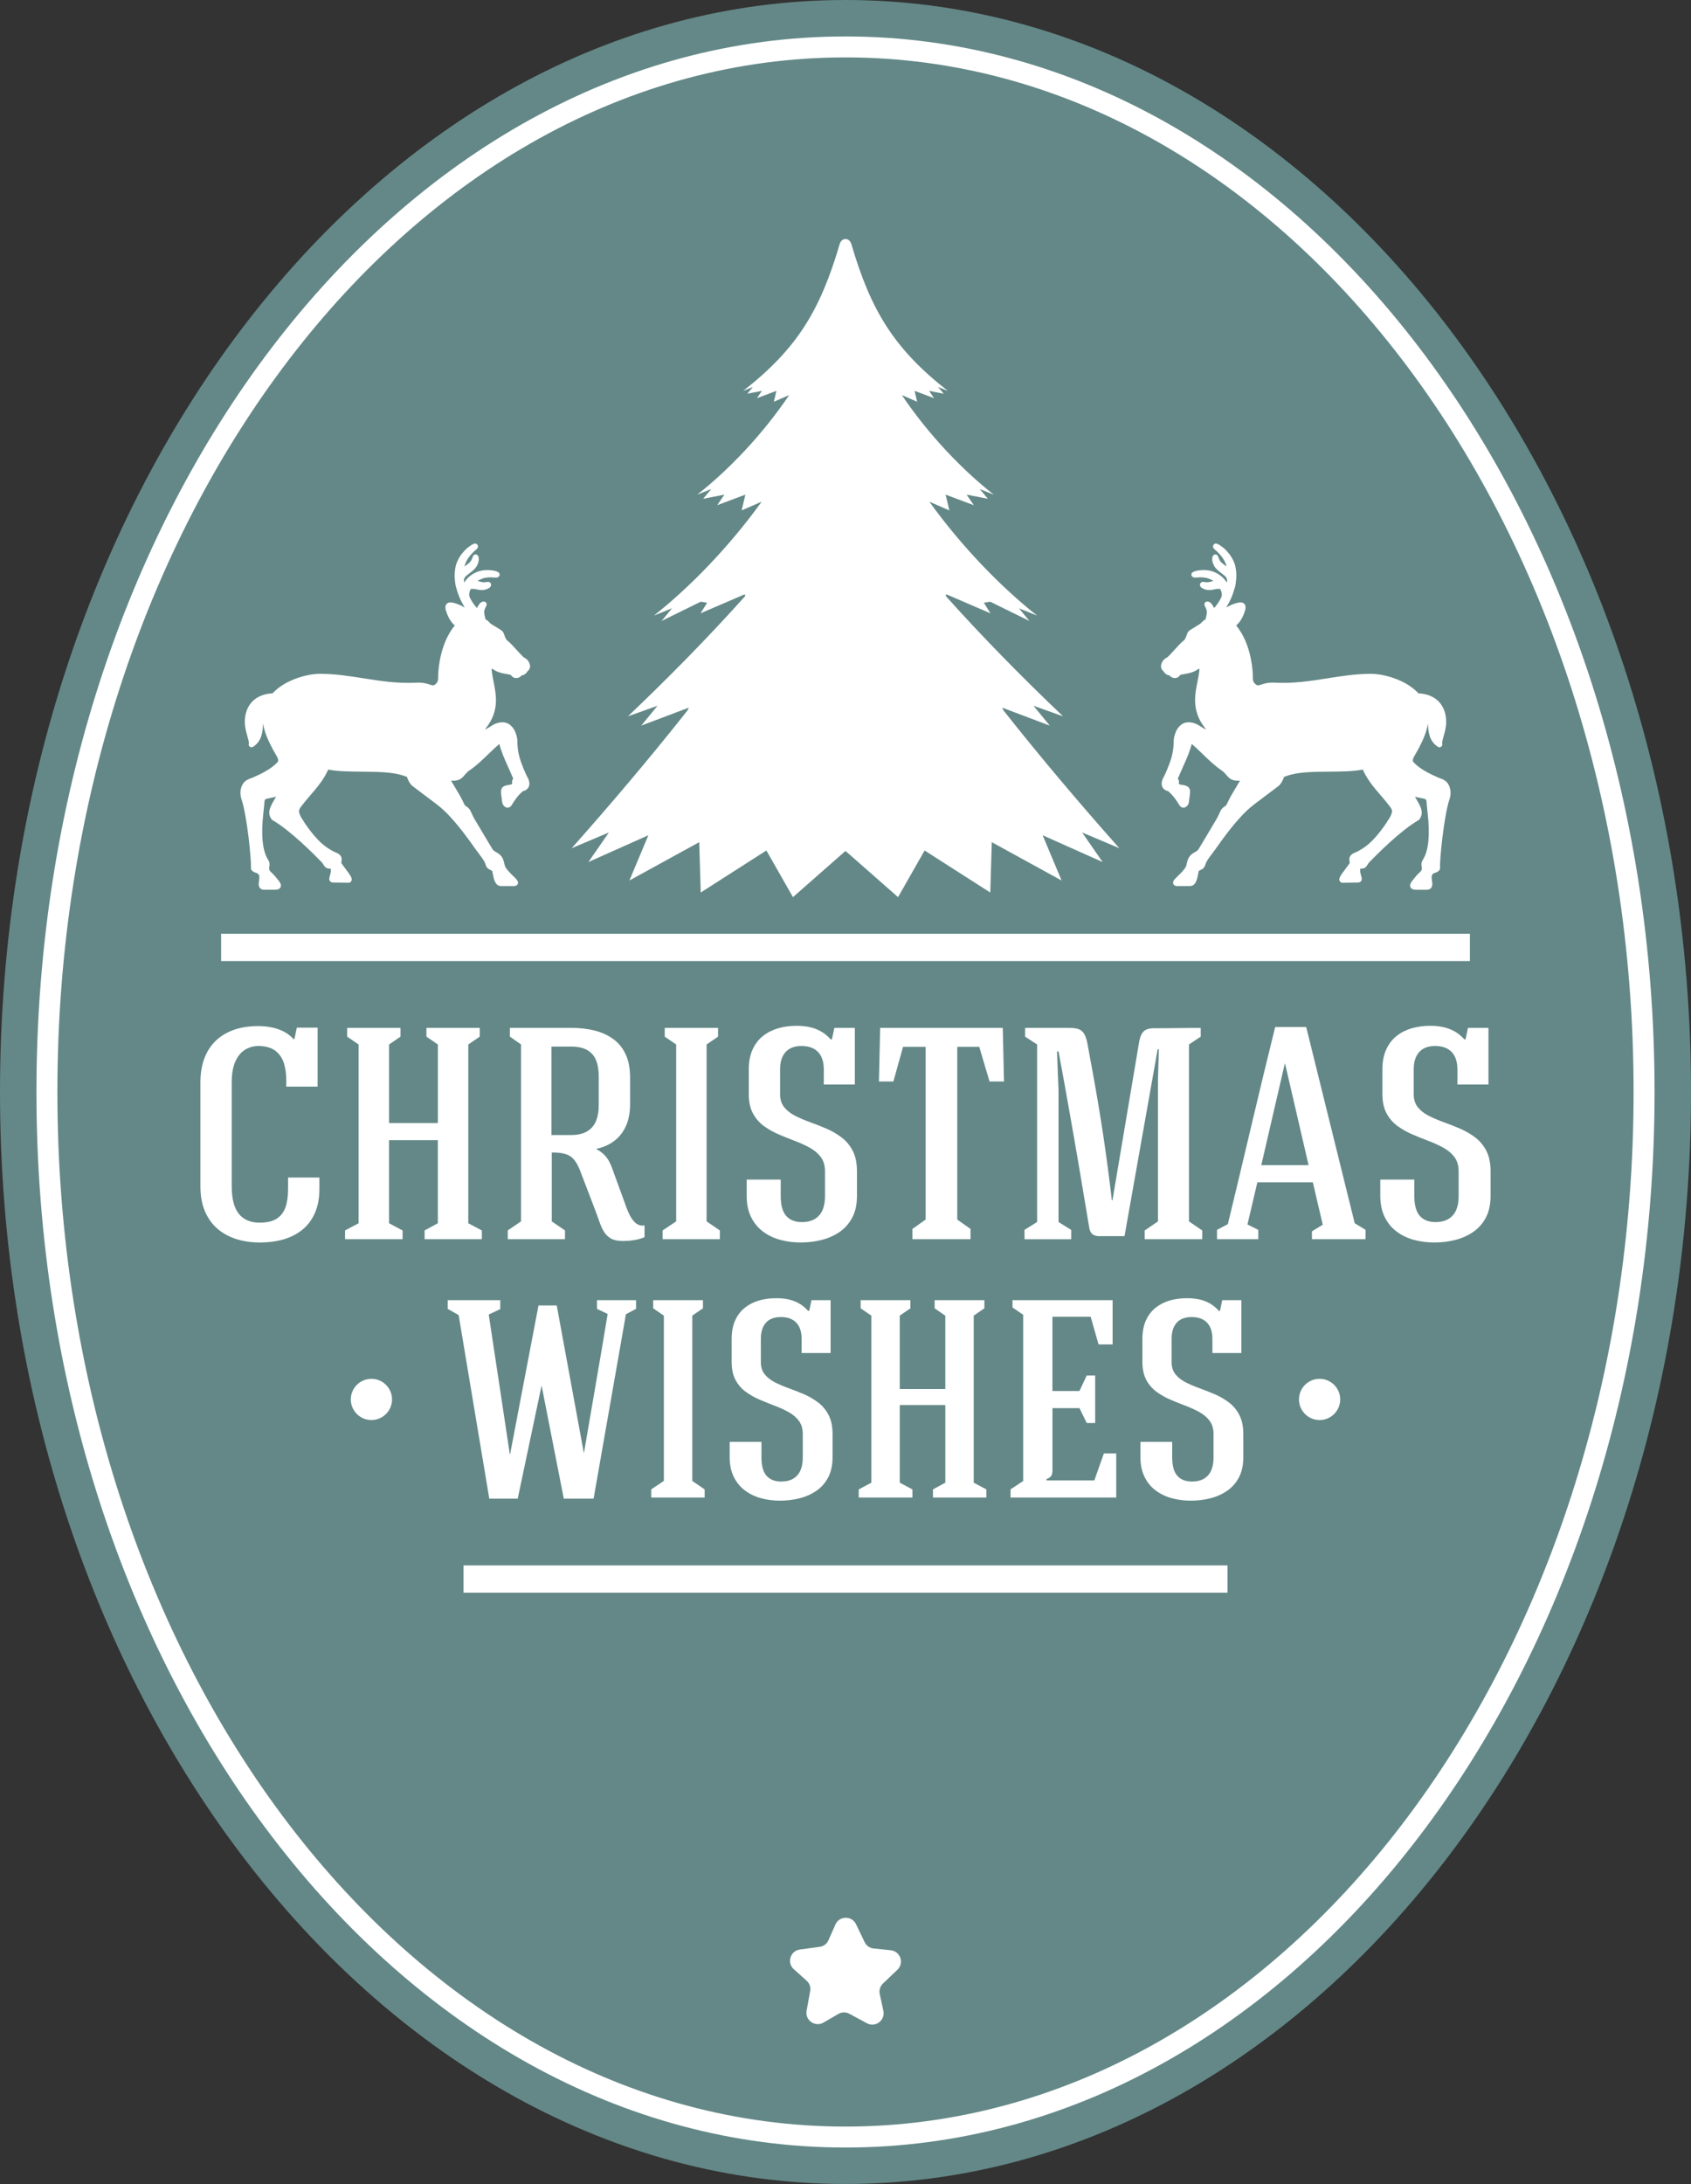 <?xml version="1.0" encoding="utf-8"?>
<!-- Generator: Adobe Illustrator 17.0.0, SVG Export Plug-In . SVG Version: 6.00 Build 0)  -->
<!DOCTYPE svg PUBLIC "-//W3C//DTD SVG 1.1//EN" "http://www.w3.org/Graphics/SVG/1.1/DTD/svg11.dtd">
<svg version="1.1" id="Layer_1" xmlns="http://www.w3.org/2000/svg" xmlns:xlink="http://www.w3.org/1999/xlink" x="0px" y="0px"
	 width="122.435px" height="158.087px" viewBox="0 0 122.435 158.087" enable-background="new 0 0 122.435 158.087"
	 xml:space="preserve">
<rect x="0" y="0" width="122.435" height="158.087" fill="#333333" stroke="none"/>
<g>
	<path fill="#638887" d="M61.218,158.087c33.717,0,61.217-35.508,61.217-79.043S94.935,0,61.218,0S0,35.509,0,79.044
		S27.501,158.087,61.218,158.087z"/>
	<path fill="#FFFFFF" d="M22.998,74.384h-1.505l-0.176,0.827h-0.064c-0.222-0.239-0.469-0.425-0.749-0.563s-0.575-0.232-0.888-0.29
		c-0.309-0.059-0.621-0.088-0.938-0.084c-0.861,0-1.604,0.159-2.225,0.476c-0.622,0.312-1.098,0.77-1.434,1.373
		c-0.334,0.603-0.505,1.336-0.509,2.204c0,0.134,0,0.355,0,0.657c0,0.304,0,0.664,0,1.081c0,0.414,0,0.861,0,1.333
		c0,0.473,0,0.944,0,1.416c0,0.473,0,0.914,0,1.333c0,0.417,0,0.776,0,1.082c0,0.301,0,0.522,0,0.656
		c0.004,0.69,0.113,1.293,0.331,1.801c0.219,0.509,0.523,0.93,0.912,1.265c0.39,0.33,0.848,0.58,1.371,0.744
		c0.523,0.163,1.092,0.243,1.705,0.243c0.615,0,1.182-0.076,1.702-0.225c0.521-0.152,0.974-0.386,1.363-0.701
		c0.39-0.316,0.69-0.719,0.905-1.205c0.215-0.491,0.324-1.072,0.328-1.747v-0.827h-2.27v0.805c0.004,0.517-0.055,0.959-0.178,1.325
		c-0.125,0.367-0.334,0.647-0.633,0.843s-0.713,0.294-1.24,0.294c-0.658,0.004-1.16-0.206-1.506-0.628
		c-0.345-0.425-0.52-1.085-0.523-1.986c0-0.134,0-0.355,0-0.656c0-0.306,0-0.665,0-1.082c0-0.419,0-0.86,0-1.333
		c0-0.472,0-0.943,0-1.416c0-0.472,0-0.919,0-1.333c0-0.417,0-0.777,0-1.081c0-0.302,0-0.523,0-0.657
		c0.004-0.636,0.099-1.148,0.28-1.529c0.183-0.385,0.422-0.664,0.72-0.835c0.295-0.17,0.619-0.254,0.965-0.25
		c0.52,0.01,0.922,0.131,1.213,0.359c0.287,0.229,0.491,0.529,0.608,0.907c0.113,0.379,0.168,0.795,0.164,1.26v0.414h2.269v-4.27
		C22.996,74.384,22.998,74.384,22.998,74.384z M25.965,75.606v12.938l-0.982,0.522v0.633h4.166v-0.633l-0.98-0.522v-6.013h3.533
		v6.013l-0.96,0.522v0.633h4.146v-0.633l-0.982-0.522V75.606l0.83-0.569v-0.632h-3.861v0.632l0.828,0.569v5.683H28.17v-5.683
		l0.828-0.569v-0.632h-3.861v0.632L25.965,75.606L25.965,75.606z M41.345,75.756c0.498,0,0.894,0.088,1.188,0.262
		c0.295,0.174,0.505,0.425,0.633,0.751c0.127,0.327,0.188,0.727,0.185,1.194v1.99c0.004,0.468-0.064,0.864-0.199,1.195
		c-0.139,0.326-0.352,0.577-0.654,0.751c-0.299,0.174-0.688,0.261-1.175,0.261h-1.395c0-0.591,0-1.146,0-1.669
		c0-0.523,0-1.035,0-1.532c0-0.502,0-1.01,0-1.533c0-0.522,0-1.078,0-1.67L41.345,75.756L41.345,75.756z M43.133,87.694
		c0.106,0.29,0.204,0.563,0.295,0.82c0.091,0.258,0.2,0.483,0.323,0.68c0.127,0.195,0.295,0.352,0.502,0.465
		c0.207,0.112,0.483,0.167,0.822,0.17c0.164,0,0.338-0.007,0.53-0.024c0.188-0.02,0.378-0.048,0.56-0.088
		c0.185-0.044,0.354-0.098,0.502-0.171v-0.85c-0.174,0.036-0.33,0.019-0.469-0.055c-0.139-0.068-0.258-0.174-0.363-0.312
		c-0.109-0.135-0.201-0.287-0.276-0.451c-0.081-0.159-0.146-0.318-0.2-0.468l-1.025-2.81c-0.076-0.225-0.167-0.421-0.266-0.595
		c-0.102-0.175-0.221-0.327-0.371-0.466c-0.144-0.137-0.323-0.261-0.541-0.377c0.477-0.094,0.901-0.276,1.269-0.541
		c0.371-0.265,0.661-0.621,0.872-1.063c0.211-0.443,0.32-0.982,0.324-1.606v-1.99c-0.004-0.664-0.116-1.223-0.338-1.681
		c-0.219-0.457-0.523-0.82-0.916-1.096c-0.39-0.276-0.844-0.477-1.36-0.601c-0.513-0.123-1.069-0.185-1.661-0.181h-4.429v0.632
		l0.808,0.566c0,2.124,0,4.263,0,6.408c0,2.15,0,4.284,0,6.401l-0.961,0.653v0.633c0.426,0,0.881,0,1.357,0c0.476,0,0.955,0,1.432,0
		c0.48,0,0.931,0,1.355,0v-0.633l-0.959-0.653c0-0.353,0-0.744,0-1.177c0-0.429,0-0.871,0-1.325c0-0.457,0-0.896,0-1.325
		c0-0.429,0-0.813,0-1.161c0.422-0.004,0.764,0.036,1.025,0.123c0.258,0.083,0.469,0.235,0.633,0.45
		c0.167,0.218,0.319,0.519,0.458,0.907L43.133,87.694L43.133,87.694z M51.161,75.604l0.828-0.566v-0.632h-3.86v0.632l0.829,0.566
		c0,2.139,0,4.273,0,6.405c0,2.131,0,4.266,0,6.4l-0.982,0.657v0.633c0.426,0,0.88,0,1.36,0c0.479,0,0.96,0,1.44,0
		c0.476,0,0.926,0,1.345,0v-0.633l-0.96-0.657c0-2.135,0-4.27,0-6.4C51.161,79.877,51.161,77.742,51.161,75.604L51.161,75.604z
		 M56.528,86.604v-1.22h-2.466v1.199c0.003,0.58,0.108,1.085,0.315,1.507c0.208,0.424,0.492,0.771,0.852,1.045
		c0.359,0.272,0.774,0.476,1.244,0.606c0.469,0.131,0.967,0.196,1.494,0.196c0.523,0,1.028-0.058,1.512-0.182
		c0.484-0.12,0.92-0.316,1.306-0.577c0.386-0.266,0.69-0.61,0.916-1.034c0.226-0.422,0.342-0.938,0.346-1.541V84.73
		c-0.004-0.569-0.109-1.049-0.309-1.435c-0.2-0.384-0.466-0.704-0.794-0.954c-0.33-0.251-0.693-0.465-1.086-0.636
		c-0.396-0.171-0.789-0.327-1.186-0.469c-0.393-0.142-0.756-0.294-1.087-0.461c-0.327-0.167-0.593-0.37-0.793-0.613
		c-0.2-0.244-0.306-0.552-0.31-0.922v-1.85c0-0.526,0.131-0.937,0.39-1.23c0.262-0.295,0.646-0.443,1.159-0.446
		c0.517,0,0.913,0.144,1.193,0.428c0.275,0.287,0.418,0.7,0.422,1.249v1.111h2.247c0-0.687,0-1.372,0-2.055c0-0.687,0-1.365,0-2.041
		H60.41l-0.176,0.827h-0.086c-0.24-0.265-0.498-0.471-0.771-0.613c-0.272-0.141-0.553-0.239-0.844-0.29
		c-0.291-0.055-0.582-0.08-0.872-0.076c-0.447,0-0.873,0.054-1.284,0.167c-0.41,0.116-0.777,0.293-1.102,0.544
		c-0.324,0.247-0.581,0.57-0.77,0.971c-0.189,0.398-0.288,0.886-0.291,1.455v1.853c0.007,0.54,0.107,0.991,0.305,1.354
		c0.2,0.366,0.462,0.668,0.789,0.909c0.327,0.235,0.688,0.441,1.08,0.609c0.389,0.167,0.781,0.323,1.174,0.472
		c0.389,0.149,0.749,0.311,1.076,0.493c0.328,0.182,0.59,0.403,0.789,0.668c0.2,0.27,0.302,0.603,0.306,1.006v1.852
		c0,0.367-0.054,0.687-0.171,0.967c-0.117,0.275-0.299,0.493-0.541,0.646c-0.248,0.157-0.561,0.236-0.945,0.24
		c-0.495,0.003-0.877-0.142-1.143-0.437C56.665,87.727,56.531,87.255,56.528,86.604L56.528,86.604L56.528,86.604z M70.903,75.777
		l0.742,2.506h1.047l-0.087-3.878h-8.879l-0.088,3.878h1.047l0.698-2.506h1.637c0,4.169,0,8.333,0,12.501l-0.96,0.68v0.741
		c0.422,0,0.876,0,1.363,0s0.978,0,1.469,0s0.95,0,1.379,0v-0.741l-0.961-0.68c0-4.168,0-8.332,0-12.501H70.903L70.903,75.777z
		 M76.641,88.453c0-1.591,0-3.181,0-4.764c0-1.587,0-3.177,0-4.768l-0.109-2.813h0.109c0.269,1.435,0.528,2.857,0.774,4.262
		c0.251,1.406,0.495,2.811,0.734,4.22c0.236,1.409,0.477,2.836,0.717,4.281c0.032,0.207,0.104,0.359,0.225,0.461
		c0.116,0.098,0.292,0.148,0.516,0.148h1.812l2.399-13.525h0.088l-0.066,2.197c0,3.42,0,6.842,0,10.261l-0.959,0.653v0.633
		c0.422,0,0.873,0,1.356,0c0.482,0,0.97,0,1.454,0c0.483,0,0.938,0,1.355,0v-0.633l-0.96-0.657c0-2.135,0-4.27,0-6.4
		c0-2.132,0-4.267,0-6.405l0.851-0.566v-0.632c-0.309,0-0.588,0-0.843,0.004c-0.254,0-0.501,0.004-0.738,0.007
		c-0.236,0.004-0.482,0.004-0.737,0.008c-0.255,0.004-0.535,0.004-0.844,0.004c-0.272-0.012-0.495,0.006-0.662,0.055
		c-0.171,0.046-0.302,0.137-0.396,0.275c-0.098,0.138-0.174,0.341-0.229,0.606l-1.942,11.521h-0.043
		c-0.098-0.854-0.2-1.66-0.302-2.422c-0.103-0.763-0.203-1.503-0.312-2.218c-0.105-0.72-0.223-1.438-0.342-2.158
		c-0.12-0.718-0.247-1.458-0.386-2.225s-0.287-1.576-0.447-2.434c-0.062-0.272-0.142-0.482-0.24-0.631
		c-0.098-0.149-0.231-0.255-0.399-0.313c-0.163-0.055-0.382-0.083-0.647-0.079c-0.382,0-0.745,0-1.086,0c-0.346,0-0.688,0-1.034,0
		c-0.341,0-0.704,0-1.086,0v0.632l0.872,0.566c0,2.139,0,4.28,0,6.426c0,2.146,0,4.286,0,6.424l-0.916,0.57V89.7
		c0.359,0,0.73,0,1.112,0c0.386,0,0.771,0,1.156,0c0.381,0,0.753,0,1.112,0v-0.676L76.641,88.453L76.641,88.453z M93.023,76.997
		h0.022l1.701,7.343h-3.424L93.023,76.997L93.023,76.997z M91.038,85.581h4.015l0.72,3.071l-0.785,0.48v0.566h3.883v-0.676
		l-0.785-0.479l-3.513-14.205h-2.246c-0.28,1.127-0.563,2.289-0.852,3.489c-0.286,1.199-0.578,2.411-0.869,3.64
		c-0.29,1.224-0.581,2.44-0.864,3.641c-0.288,1.203-0.567,2.368-0.841,3.501l-0.785,0.414v0.676h2.989v-0.676l-0.785-0.392
		L91.038,85.581L91.038,85.581z M102.404,86.604v-1.22h-2.466v1.199c0.004,0.58,0.109,1.085,0.317,1.507
		c0.207,0.424,0.49,0.771,0.85,1.045c0.36,0.272,0.775,0.476,1.244,0.606c0.469,0.131,0.967,0.196,1.494,0.196
		c0.523,0,1.029-0.058,1.513-0.182c0.483-0.12,0.92-0.316,1.305-0.577c0.386-0.266,0.69-0.61,0.917-1.034
		c0.225-0.422,0.341-0.938,0.345-1.541V84.73c-0.004-0.569-0.109-1.049-0.309-1.435c-0.2-0.384-0.465-0.704-0.793-0.954
		c-0.33-0.251-0.694-0.465-1.086-0.636c-0.397-0.171-0.79-0.327-1.187-0.469c-0.392-0.142-0.756-0.294-1.086-0.461
		c-0.328-0.167-0.594-0.37-0.794-0.613c-0.199-0.244-0.305-0.552-0.309-0.922v-1.85c0-0.526,0.131-0.937,0.389-1.23
		c0.263-0.295,0.647-0.443,1.16-0.446c0.517,0,0.913,0.144,1.192,0.428c0.276,0.287,0.418,0.7,0.422,1.249v1.111h2.248
		c0-0.687,0-1.372,0-2.055c0-0.687,0-1.365,0-2.041h-1.484l-0.174,0.827h-0.088c-0.24-0.265-0.498-0.471-0.771-0.613
		c-0.272-0.141-0.554-0.239-0.844-0.29c-0.291-0.055-0.582-0.08-0.872-0.076c-0.447,0-0.874,0.054-1.284,0.167
		c-0.411,0.116-0.778,0.293-1.102,0.544c-0.324,0.247-0.581,0.57-0.77,0.971c-0.189,0.398-0.287,0.886-0.291,1.455v1.853
		c0.007,0.54,0.109,0.991,0.305,1.354c0.2,0.366,0.462,0.668,0.79,0.909c0.328,0.235,0.687,0.441,1.079,0.609
		c0.39,0.167,0.782,0.323,1.175,0.472c0.389,0.149,0.749,0.311,1.075,0.493c0.328,0.182,0.59,0.403,0.79,0.668
		c0.199,0.27,0.302,0.603,0.305,1.006v1.852c0,0.367-0.054,0.687-0.17,0.967c-0.117,0.275-0.299,0.493-0.542,0.646
		c-0.248,0.157-0.561,0.236-0.946,0.24c-0.493,0.003-0.876-0.142-1.142-0.437C102.542,87.727,102.408,87.255,102.404,86.604
		L102.404,86.604z M36.913,105.264L35.386,95.15l0.834-0.387v-0.652h-3.806v0.631l0.794,0.448l2.219,13.292h2.057l1.729-8.192
		l1.608,8.192h2.157l2.342-13.353l0.733-0.387v-0.631h-2.829v0.631l0.773,0.366c-0.275,1.674-0.56,3.346-0.85,5.015
		c-0.287,1.673-0.576,3.346-0.861,5.018h-0.02l-1.955-10.643h-1.322l-2.056,10.766L36.913,105.264L36.913,105.264z M50.124,95.231
		l0.773-0.53v-0.59h-3.604v0.59l0.773,0.53c0,1.998,0,3.992,0,5.984c0,1.991,0,3.986,0,5.981l-0.916,0.613v0.59
		c0.398,0,0.821,0,1.27,0c0.447,0,0.896,0,1.344,0c0.443,0,0.865,0,1.255,0v-0.59l-0.896-0.613c0-1.995,0-3.99,0-5.981
		C50.124,99.224,50.124,97.229,50.124,95.231L50.124,95.231z M55.132,105.511v-1.14h-2.301v1.119
		c0.004,0.543,0.101,1.015,0.295,1.408c0.193,0.398,0.459,0.723,0.795,0.978c0.335,0.254,0.722,0.443,1.16,0.566
		c0.438,0.122,0.901,0.183,1.394,0.183c0.488,0,0.959-0.055,1.41-0.17c0.451-0.112,0.859-0.295,1.219-0.539
		c0.359-0.248,0.645-0.569,0.855-0.967c0.209-0.394,0.318-0.876,0.322-1.438v-1.75c-0.004-0.532-0.103-0.981-0.289-1.34
		c-0.188-0.361-0.435-0.659-0.74-0.893c-0.309-0.234-0.647-0.435-1.014-0.595c-0.371-0.159-0.736-0.305-1.106-0.437
		c-0.366-0.133-0.705-0.275-1.015-0.432c-0.305-0.155-0.553-0.346-0.739-0.573c-0.187-0.228-0.284-0.515-0.288-0.862V96.9
		c0-0.492,0.122-0.875,0.363-1.15c0.244-0.275,0.604-0.414,1.082-0.417c0.482,0,0.852,0.136,1.112,0.399
		c0.258,0.269,0.39,0.655,0.394,1.168v1.037h2.098c0-0.641,0-1.282,0-1.92c0-0.641,0-1.275,0-1.906h-1.385l-0.163,0.773H58.51
		c-0.225-0.247-0.465-0.44-0.72-0.572c-0.255-0.134-0.516-0.225-0.786-0.272c-0.272-0.051-0.543-0.074-0.815-0.07
		c-0.417,0-0.813,0.05-1.197,0.155c-0.384,0.108-0.726,0.275-1.028,0.509c-0.302,0.23-0.543,0.532-0.719,0.906
		c-0.176,0.373-0.267,0.827-0.271,1.36v1.73c0.007,0.506,0.102,0.927,0.285,1.266c0.186,0.343,0.43,0.625,0.736,0.848
		c0.305,0.221,0.641,0.415,1.008,0.571c0.362,0.154,0.729,0.302,1.096,0.441c0.363,0.138,0.698,0.291,1.004,0.46
		c0.305,0.17,0.55,0.377,0.736,0.624c0.186,0.252,0.281,0.563,0.285,0.94v1.73c0,0.343-0.051,0.641-0.16,0.903
		c-0.108,0.258-0.278,0.46-0.506,0.603c-0.23,0.146-0.521,0.222-0.881,0.225c-0.462,0.002-0.818-0.132-1.066-0.407
		C55.26,106.559,55.135,106.119,55.132,105.511L55.132,105.511L55.132,105.511z M63.091,95.234v12.089l-0.916,0.487v0.59h3.888
		v-0.59l-0.917-0.487v-5.619h3.299v5.619l-0.896,0.487v0.59h3.868v-0.59l-0.916-0.487V95.234l0.773-0.533v-0.59h-3.603v0.59
		l0.773,0.533v5.31h-3.299v-5.31l0.774-0.533v-0.59h-3.603v0.59L63.091,95.234L63.091,95.234z M80.82,108.4v-3.194h-0.895
		l-0.691,1.953c-0.581,0-1.157,0-1.73,0c-0.573,0-1.151,0-1.73,0v-0.102c0.17-0.057,0.284-0.139,0.343-0.238
		c0.062-0.101,0.088-0.229,0.085-0.394c0-0.752,0-1.502,0-2.249c0-0.746,0-1.496,0-2.249h1.954l0.529,1.079h0.61
		c0-0.339,0-0.709,0-1.113c0-0.405,0-0.81,0-1.214c0-0.406,0-0.777,0-1.116h-0.61l-0.529,1.123H76.2c0-0.899,0-1.798,0-2.694
		c0-0.898,0-1.792,0-2.68h2.768l0.57,2.002h1.019v-3.203c-0.825,0-1.636,0-2.43,0c-0.797,0-1.592,0-2.389,0
		c-0.794,0-1.605,0-2.429,0v0.53l0.773,0.528c0,2.002,0,4.007,0,6.012c0,2.008,0,4.014,0,6.019l-0.917,0.61v0.59
		c1.283,0,2.562,0,3.834,0C78.276,108.4,79.549,108.4,80.82,108.4L80.82,108.4z M84.872,105.511v-1.14h-2.301v1.119
		c0.003,0.543,0.102,1.015,0.296,1.408c0.192,0.398,0.458,0.723,0.793,0.978c0.336,0.254,0.723,0.443,1.161,0.566
		c0.437,0.122,0.901,0.183,1.394,0.183c0.488,0,0.961-0.055,1.411-0.17c0.452-0.112,0.858-0.295,1.218-0.539
		c0.36-0.248,0.644-0.569,0.855-0.967c0.21-0.394,0.318-0.876,0.322-1.438v-1.75c-0.004-0.532-0.103-0.981-0.288-1.34
		c-0.187-0.361-0.436-0.659-0.739-0.893c-0.311-0.234-0.648-0.435-1.015-0.595c-0.371-0.159-0.736-0.305-1.106-0.437
		c-0.366-0.133-0.705-0.275-1.015-0.432c-0.306-0.155-0.553-0.346-0.739-0.573c-0.188-0.228-0.285-0.515-0.289-0.862V96.9
		c0-0.492,0.123-0.875,0.363-1.15c0.245-0.275,0.604-0.414,1.083-0.417c0.481,0,0.851,0.136,1.112,0.399
		c0.258,0.269,0.39,0.655,0.394,1.168v1.037h2.098c0-0.641,0-1.282,0-1.92c0-0.641,0-1.275,0-1.906h-1.385l-0.163,0.773H88.25
		c-0.223-0.247-0.465-0.44-0.72-0.572c-0.254-0.134-0.515-0.225-0.786-0.272c-0.271-0.051-0.543-0.074-0.814-0.07
		c-0.416,0-0.813,0.05-1.197,0.155c-0.384,0.108-0.727,0.275-1.029,0.509c-0.301,0.23-0.541,0.532-0.718,0.906
		c-0.176,0.373-0.269,0.827-0.272,1.36v1.73c0.007,0.506,0.104,0.927,0.286,1.266c0.187,0.343,0.431,0.625,0.735,0.848
		c0.306,0.221,0.642,0.415,1.008,0.571c0.363,0.154,0.729,0.302,1.097,0.441c0.362,0.138,0.697,0.291,1.004,0.46
		c0.306,0.17,0.549,0.377,0.736,0.624c0.187,0.252,0.281,0.563,0.285,0.94v1.73c0,0.343-0.052,0.641-0.16,0.903
		c-0.108,0.258-0.278,0.46-0.505,0.603c-0.231,0.146-0.523,0.222-0.882,0.225c-0.462,0.002-0.818-0.132-1.066-0.407
		C85,106.559,84.875,106.119,84.872,105.511L84.872,105.511z M95.543,99.806c-0.824,0-1.492,0.668-1.492,1.491
		c0,0.824,0.668,1.492,1.492,1.492s1.493-0.668,1.493-1.492C97.036,100.474,96.367,99.806,95.543,99.806L95.543,99.806z
		 M26.892,99.806c-0.824,0-1.492,0.668-1.492,1.491c0,0.824,0.668,1.492,1.492,1.492c0.825,0,1.493-0.668,1.493-1.492
		C28.385,100.474,27.717,99.806,26.892,99.806z M61.979,139.282L61.979,139.282l0.623,1.297c0.127,0.264,0.364,0.431,0.656,0.461
		l1.235,0.129c0.326,0.034,0.587,0.241,0.694,0.552c0.105,0.31,0.026,0.634-0.211,0.859l-1.042,0.994
		c-0.212,0.204-0.297,0.479-0.235,0.767l0.26,1.216c0.069,0.32-0.048,0.634-0.31,0.829c-0.263,0.197-0.595,0.222-0.883,0.066
		l-1.268-0.684c-0.259-0.139-0.547-0.135-0.801,0.013l-1.076,0.623c-0.283,0.163-0.616,0.149-0.885-0.039
		c-0.267-0.189-0.394-0.496-0.336-0.819l0.258-1.416c0.053-0.29-0.04-0.563-0.258-0.759l-0.926-0.831
		c-0.244-0.219-0.332-0.54-0.236-0.852c0.098-0.314,0.351-0.528,0.676-0.573l1.427-0.192c0.291-0.04,0.522-0.213,0.642-0.481
		l0.504-1.136c0.133-0.3,0.41-0.483,0.738-0.488C61.554,138.811,61.837,138.987,61.979,139.282z M61.218,2.638
		c16.215,0,30.882,8.582,41.487,22.455c10.56,13.816,17.092,32.893,17.092,53.951s-6.532,40.134-17.092,53.949
		c-10.606,13.875-25.273,22.455-41.487,22.455c-16.216,0-30.883-8.58-41.487-22.455C9.169,119.178,2.638,100.103,2.638,79.044
		S9.169,38.909,19.73,25.093C30.335,11.22,45.002,2.638,61.218,2.638L61.218,2.638z M101.502,26.013
		C91.18,12.508,76.935,4.155,61.218,4.155c-15.719,0-29.963,8.353-40.284,21.857C10.567,39.575,4.155,58.323,4.155,79.044
		c0,20.72,6.412,39.469,16.778,53.031c10.321,13.503,24.566,21.856,40.284,21.856c15.717,0,29.962-8.354,40.284-21.856
		c10.366-13.562,16.777-32.312,16.777-53.031C118.279,58.323,111.868,39.575,101.502,26.013z M33.561,113.313h55.314v1.976H33.561
		V113.313L33.561,113.313z M16.009,67.589h90.418v1.976H16.009V67.589z M60.795,17.672c-1.411,4.799-3.079,7.57-6.986,10.622
		l0.702-0.28L54.106,28.5l1.061-0.207l-0.359,0.528l1.408-0.528L56.03,29.08l1.107-0.481c-1.947,2.89-4.429,5.465-6.658,7.207
		l1.018-0.406l-0.587,0.704l1.539-0.3l-0.522,0.766l2.041-0.766l-0.27,1.141l1.447-0.629c-2.374,3.296-5.219,6.207-7.802,8.245
		l1.316-0.53L47.9,44.949l2.837-1.394L51.2,43.63l-0.479,0.765l3.21-1.381l0.024,0.132c-2.776,3.099-5.615,5.966-8.489,8.705
		l2.14-0.764l-1.18,1.438l3.45-1.304l-0.105,0.213c-2.755,3.485-5.554,6.78-8.378,9.962l2.692-1.137l-1.483,2.14l4.342-1.939
		l-1.374,3.276l5.056-2.775l0.11,3.645l4.754-3.043l1.923,3.377l3.805-3.344l3.805,3.344l1.923-3.377l4.754,3.043l0.11-3.645
		l5.055,2.775l-1.373-3.276l4.342,1.939l-1.483-2.14l2.692,1.137c-2.824-3.182-5.623-6.477-8.379-9.962l-0.104-0.213l3.449,1.304
		l-1.18-1.438l2.141,0.764c-2.874-2.739-5.713-5.606-8.49-8.705l0.025-0.132l3.209,1.381l-0.479-0.765l0.462-0.075l2.838,1.394
		l-0.759-0.918l1.314,0.53c-2.582-2.038-5.427-4.949-7.801-8.245l1.447,0.629l-0.27-1.141l2.042,0.766l-0.522-0.766l1.539,0.3
		L70.938,35.4l1.018,0.406c-2.23-1.742-4.711-4.317-6.659-7.207l1.108,0.481l-0.185-0.787l1.408,0.528l-0.36-0.528L68.33,28.5
		l-0.406-0.486l0.703,0.28c-3.905-3.052-5.575-5.823-6.985-10.622c-0.067-0.228-0.23-0.371-0.423-0.371
		C61.024,17.301,60.861,17.443,60.795,17.672z M17.538,56.829c0.16-0.322,0.414-0.416,0.658-0.506l0.098-0.037
		c0.531-0.229,1.289-0.589,1.748-1.062c0.107-0.107,0.149-0.166,0.026-0.427c-0.051-0.1-0.112-0.204-0.176-0.314
		c-0.078-0.136-0.161-0.279-0.239-0.436c-0.273-0.528-0.525-1.105-0.605-1.692c-0.027,0.609-0.076,1.283-0.726,1.705
		c-0.035,0.022-0.079,0.033-0.114,0.032c-0.1,0.001-0.205-0.088-0.205-0.2c0-0.029,0.007-0.058,0.017-0.084
		c0.002-0.12-0.051-0.312-0.108-0.512c-0.083-0.296-0.188-0.665-0.188-1.058c0.021-1.229,0.771-1.991,2.013-2.054
		c0.838-0.918,2.399-1.413,3.473-1.413c0.001,0,0.05,0.001,0.051,0.001c1.076,0.014,2.086,0.173,3.062,0.327
		c1.227,0.193,2.476,0.395,3.926,0.313l0.086-0.001c0.339,0,0.582,0.077,0.76,0.135c0.107,0.033,0.191,0.06,0.26,0.06l0,0
		c0.035,0,0.109-0.001,0.24-0.141c0.129-0.151,0.128-0.258,0.127-0.471v-0.057c0-0.022,0.014-2.235,1.207-3.66
		c-0.273-0.242-0.463-0.549-0.602-0.964c-0.044-0.116-0.178-0.473,0.059-0.641c0.153-0.127,0.467-0.051,0.728,0.047
		c0.189,0.071,0.367,0.158,0.533,0.254c-0.031-0.05-0.061-0.103-0.086-0.156c-0.092-0.151-0.175-0.311-0.27-0.523
		c-0.115-0.276-0.215-0.576-0.303-0.908c-0.033-0.198-0.049-0.362-0.066-0.566c-0.015-0.292,0.014-0.596,0.09-0.922
		c0.113-0.354,0.294-0.675,0.514-0.912c0.196-0.248,0.406-0.406,0.514-0.467c0.016-0.016,0.038-0.033,0.062-0.047
		c0.015-0.016,0.034-0.028,0.053-0.038c0.127-0.062,0.179-0.089,0.245-0.089c0.057,0,0.11,0.024,0.148,0.063l0,0
		c0.041,0.041,0.064,0.104,0.06,0.162c-0.008,0.099-0.067,0.171-0.237,0.297l-0.058,0.056c-0.103,0.101-0.229,0.225-0.358,0.404
		c-0.105,0.139-0.246,0.364-0.334,0.677c0.149-0.099,0.282-0.194,0.379-0.292c0.088-0.077,0.128-0.164,0.167-0.248l0.036-0.092
		c0.03-0.095,0.076-0.239,0.234-0.239c0.232,0,0.232,0.284,0.23,0.404c-0.018,0.121-0.069,0.357-0.234,0.564
		c-0.136,0.165-0.308,0.295-0.49,0.434l-0.098,0.074c-0.075,0.062-0.159,0.131-0.199,0.208c-0.066,0.108-0.07,0.207-0.037,0.346
		c0.063-0.098,0.137-0.193,0.219-0.284c0.295-0.311,0.697-0.525,1.108-0.59c0.364-0.055,0.657-0.013,0.822,0.018
		c0.367,0.073,0.417,0.189,0.417,0.292c0,0.112-0.121,0.208-0.232,0.208l-0.072-0.002c-0.042-0.003-0.099-0.005-0.188-0.006
		c-0.126-0.013-0.339-0.022-0.628,0.041c-0.184,0.054-0.34,0.122-0.475,0.208c0.029,0.009,0.057,0.018,0.086,0.025
		c0.094,0.028,0.179,0.055,0.271,0.066c0.134,0.023,0.229,0.003,0.298-0.012c0.092-0.02,0.191-0.013,0.258,0.054l0.002-0.002
		c0.008,0.009,0.014,0.017,0.021,0.027c0.006,0.007,0.012,0.016,0.016,0.024l-0.001,0.001c0.022,0.044,0.03,0.099,0.021,0.145
		c-0.02,0.096-0.101,0.178-0.192,0.211c-0.077,0.047-0.241,0.125-0.472,0.125c-0.133,0-0.263-0.025-0.399-0.052l-0.13-0.028
		c-0.037,0-0.072-0.002-0.109-0.004l-0.078-0.003l-0.062,0.006c-0.023,0.003-0.034,0.004-0.074,0.109
		c-0.118,0.328-0.074,0.43,0.1,0.732c0.074,0.135,0.168,0.258,0.254,0.373c0.047,0.056,0.094,0.113,0.141,0.17
		c0.066-0.147,0.145-0.25,0.215-0.342c0.012-0.016,0.025-0.029,0.04-0.04c0.147-0.11,0.302-0.117,0.39-0.03
		c0.053,0.054,0.072,0.133,0.049,0.205c0,0-0.02,0.06-0.061,0.142c-0.029,0.059-0.069,0.14-0.096,0.245
		c-0.02,0.08-0.015,0.183,0.019,0.345l0.021,0.087c0.014,0.057,0.029,0.12,0.041,0.187c0.004,0.009,0.006,0.018,0.008,0.026
		c0.125,0.049,0.203,0.132,0.271,0.206c0.047,0.048,0.09,0.095,0.147,0.132c0.185,0.119,0.321,0.199,0.429,0.263
		c0.133,0.078,0.224,0.133,0.28,0.18c0.142,0.079,0.185,0.207,0.227,0.33c0.032,0.095,0.071,0.212,0.165,0.366
		c0.264,0.208,0.488,0.459,0.707,0.701c0.18,0.2,0.367,0.407,0.527,0.554c0.199,0.099,0.33,0.227,0.391,0.371
		c0.076,0.14,0.098,0.288,0.058,0.418c-0.028,0.092-0.084,0.167-0.162,0.223c-0.034,0.059-0.068,0.105-0.105,0.142
		c-0.067,0.068-0.176,0.158-0.331,0.161c-0.025,0.045-0.062,0.079-0.1,0.104c-0.126,0.085-0.258,0.111-0.4,0.076
		c-0.137-0.034-0.203-0.119-0.242-0.171l-0.055-0.046c-0.032-0.017-0.152-0.037-0.249-0.053c-0.293-0.05-0.724-0.121-1.067-0.39
		l-0.055,0.018c0.017,0.28,0.076,0.58,0.139,0.896c0.197,0.992,0.422,2.118-0.509,3.332c-0.04,0.05-0.081,0.104-0.119,0.161
		c0.12-0.053,0.254-0.13,0.456-0.258c0.135-0.097,0.284-0.17,0.464-0.224c0.467-0.127,0.821-0.017,1.086,0.32
		c0.099,0.115,0.181,0.269,0.245,0.464c0.107,0.304,0.107,0.455,0.107,0.744c0.042,0.775,0.241,1.271,0.453,1.796l0.045,0.112
		c0.091,0.211,0.136,0.316,0.197,0.426c0.111,0.2,0.246,0.497,0.125,0.76c-0.071,0.158-0.217,0.266-0.432,0.322
		c-0.371,0.319-0.621,0.696-0.822,1.032c-0.066,0.099-0.166,0.155-0.275,0.155l0,0c-0.188,0-0.357-0.169-0.396-0.4l-0.08-0.629
		c-0.05-0.462,0.202-0.551,0.472-0.604l0.062-0.011c0.284-0.046,0.282-0.057,0.269-0.148c-0.014-0.093-0.005-0.211,0.08-0.312
		c-0.002-0.007-0.006-0.015-0.009-0.021l-0.074-0.164c-0.097-0.235-0.202-0.471-0.308-0.705c-0.235-0.523-0.478-1.062-0.614-1.62
		c-0.271,0.231-0.538,0.488-0.798,0.739c-0.426,0.411-0.865,0.837-1.351,1.166c-0.158,0.102-0.257,0.22-0.353,0.333
		c-0.128,0.153-0.26,0.311-0.493,0.377c-0.138,0.047-0.313,0.057-0.503,0.042c0.089,0.154,0.186,0.314,0.285,0.479
		c0.225,0.371,0.457,0.756,0.642,1.162c0.073,0.159,0.11,0.182,0.173,0.219c0.07,0.043,0.166,0.102,0.285,0.28
		c0.045,0.083,0.088,0.176,0.13,0.271c0.048,0.106,0.097,0.217,0.155,0.318c0.264,0.452,0.548,0.927,0.825,1.389l0.466,0.776
		c0.095,0.148,0.103,0.161,0.263,0.258c0.368,0.193,0.522,0.388,0.614,0.769l0.022,0.099c0.019,0.087,0.036,0.161,0.073,0.226
		c0.116,0.221,0.362,0.458,0.56,0.649c0.256,0.25,0.397,0.388,0.346,0.562c-0.012,0.042-0.055,0.142-0.233,0.173H36.25
		c-0.4-0.026-0.493-0.491-0.569-0.872c-0.01-0.056-0.035-0.204-0.053-0.229c-0.011-0.01-0.06-0.033-0.099-0.052l-0.071-0.035
		c-0.218-0.101-0.266-0.255-0.305-0.38c-0.014-0.045-0.029-0.097-0.063-0.162c-0.093-0.185-0.282-0.436-0.45-0.657
		c-0.076-0.1-0.148-0.194-0.207-0.278c-0.52-0.745-1.22-1.71-2.044-2.569c-0.345-0.345-0.62-0.579-1.052-0.895l-1.51-1.14
		c-0.149-0.147-0.272-0.362-0.369-0.639l-0.17-0.053c-0.773-0.298-1.947-0.309-3.082-0.318c-0.894-0.008-1.745-0.016-2.443-0.151
		c-0.326,0.736-0.806,1.293-1.269,1.832c-0.159,0.186-0.318,0.37-0.468,0.558c-0.042,0.056-0.085,0.108-0.126,0.16
		c-0.203,0.252-0.299,0.383-0.226,0.607c0.047,0.158,0.122,0.31,0.235,0.467c0.382,0.631,1.048,1.48,1.586,1.885
		c0.188,0.148,0.403,0.285,0.671,0.427c0.029,0.016,0.063,0.029,0.101,0.044c0.18,0.074,0.451,0.185,0.474,0.488
		c0,0.05-0.006,0.102-0.012,0.153c-0.009,0.07-0.016,0.137-0.021,0.138c0.073,0.111,0.179,0.252,0.288,0.396
		c0.379,0.5,0.506,0.69,0.463,0.861c-0.016,0.06-0.076,0.133-0.132,0.157c-0.027,0.011-0.065,0.017-0.085,0.017l-1.134-0.017
		c-0.122,0-0.188-0.063-0.217-0.102c-0.087-0.117-0.046-0.255-0.003-0.401c0.031-0.105,0.066-0.223,0.066-0.339
		c0-0.092-0.006-0.139-0.002-0.154c-0.014-0.002-0.033-0.003-0.049-0.004c-0.037-0.002-0.08-0.005-0.134-0.012
		c-0.204-0.034-0.292-0.182-0.357-0.291c-0.037-0.062-0.072-0.122-0.139-0.184c-0.506-0.524-2.258-2.291-3.543-3.026
		c-0.023-0.014-0.043-0.031-0.06-0.052c-0.364-0.473-0.08-0.961,0.171-1.391c0.05-0.084,0.1-0.17,0.144-0.255
		c-0.037,0.01-0.072,0.018-0.107,0.027l-0.102,0.024c-0.044,0.011-0.098,0.021-0.153,0.03c-0.134,0.025-0.384,0.071-0.428,0.127
		c-0.046,0.066-0.05,0.161-0.056,0.271c-0.003,0.04-0.005,0.079-0.009,0.118l-0.064,0.61c-0.17,1.534-0.073,2.607,0.294,3.271
		l0.041,0.067c0.082,0.13,0.133,0.221,0.112,0.453l-0.011,0.061c-0.014,0.068-0.023,0.118-0.006,0.192
		c0.017,0.096,0.024,0.103,0.131,0.208c0.217,0.199,0.393,0.416,0.535,0.601c0.09,0.116,0.24,0.31,0.151,0.494
		c-0.09,0.183-0.327,0.183-0.485,0.183h-0.673c-0.065,0-0.218,0-0.326-0.118c-0.075-0.08-0.108-0.193-0.097-0.345l0.047-0.411
		c0-0.199-0.07-0.302-0.248-0.354c-0.109-0.036-0.4-0.133-0.361-0.394c0.03-0.517-0.274-3.696-0.678-4.905
		C17.366,57.517,17.384,57.121,17.538,56.829L17.538,56.829z M104.897,56.829c-0.161-0.322-0.414-0.416-0.659-0.507l-0.098-0.036
		c-0.53-0.229-1.288-0.589-1.746-1.062c-0.108-0.107-0.15-0.166-0.027-0.427c0.051-0.1,0.111-0.204,0.176-0.314
		c0.078-0.136,0.162-0.28,0.24-0.436c0.272-0.528,0.524-1.105,0.604-1.691c0.027,0.608,0.077,1.282,0.726,1.704
		c0.035,0.022,0.078,0.033,0.113,0.032c0.1,0.001,0.206-0.088,0.206-0.2c0-0.029-0.006-0.058-0.018-0.084
		c-0.002-0.12,0.052-0.312,0.109-0.512c0.083-0.296,0.188-0.665,0.188-1.058c-0.021-1.229-0.772-1.991-2.014-2.054
		c-0.836-0.918-2.398-1.412-3.472-1.412c-0.002,0-0.05,0-0.051,0c-1.076,0.014-2.086,0.173-3.063,0.327
		c-1.227,0.193-2.475,0.395-3.925,0.312l-0.088-0.001c-0.337,0-0.58,0.078-0.758,0.136c-0.107,0.033-0.191,0.06-0.259,0.06H91.08
		c-0.036,0-0.109-0.001-0.24-0.14c-0.129-0.152-0.129-0.26-0.128-0.472v-0.057c0-0.022-0.014-2.235-1.208-3.66
		c0.274-0.242,0.465-0.549,0.603-0.964c0.044-0.116,0.178-0.473-0.059-0.641c-0.152-0.126-0.466-0.051-0.729,0.047
		c-0.189,0.07-0.366,0.159-0.532,0.254c0.031-0.05,0.06-0.103,0.086-0.156c0.092-0.151,0.175-0.311,0.271-0.523
		c0.114-0.276,0.215-0.576,0.302-0.908c0.032-0.197,0.048-0.362,0.065-0.566c0.017-0.292-0.013-0.597-0.089-0.922
		c-0.113-0.354-0.294-0.675-0.515-0.912c-0.195-0.248-0.405-0.406-0.514-0.467c-0.015-0.016-0.038-0.033-0.062-0.047
		c-0.015-0.016-0.032-0.028-0.053-0.038c-0.126-0.062-0.179-0.089-0.245-0.089c-0.056,0-0.109,0.024-0.147,0.063l0,0
		c-0.041,0.041-0.064,0.104-0.059,0.162c0.008,0.099,0.069,0.172,0.236,0.296l0.059,0.057c0.101,0.101,0.229,0.225,0.357,0.404
		c0.106,0.139,0.247,0.363,0.335,0.677c-0.147-0.099-0.282-0.195-0.38-0.292c-0.087-0.077-0.128-0.164-0.166-0.248l-0.036-0.092
		c-0.03-0.095-0.077-0.238-0.234-0.238c-0.232,0-0.232,0.283-0.23,0.403c0.017,0.121,0.069,0.357,0.235,0.564
		c0.136,0.164,0.307,0.295,0.488,0.434l0.1,0.074c0.074,0.062,0.158,0.131,0.197,0.207c0.066,0.109,0.071,0.208,0.038,0.347
		c-0.063-0.098-0.137-0.193-0.219-0.284c-0.295-0.311-0.697-0.525-1.109-0.59c-0.362-0.055-0.656-0.013-0.821,0.018
		c-0.367,0.074-0.417,0.189-0.417,0.293c0,0.111,0.12,0.208,0.231,0.208l0.072-0.002c0.042-0.004,0.1-0.006,0.188-0.007
		c0.128-0.013,0.34-0.023,0.628,0.041c0.184,0.054,0.34,0.122,0.475,0.208c-0.028,0.009-0.057,0.018-0.085,0.026
		c-0.094,0.027-0.179,0.054-0.271,0.064c-0.134,0.024-0.229,0.004-0.297-0.011c-0.092-0.02-0.191-0.013-0.259,0.054l-0.001-0.002
		c-0.007,0.009-0.014,0.017-0.021,0.027c-0.005,0.007-0.012,0.016-0.015,0.024l0.001,0.001c-0.022,0.044-0.03,0.099-0.021,0.145
		c0.02,0.096,0.101,0.177,0.192,0.211c0.077,0.047,0.241,0.125,0.473,0.125c0.132,0,0.262-0.025,0.399-0.052l0.129-0.028
		c0.035,0,0.072-0.002,0.108-0.004l0.079-0.003l0.062,0.006c0.023,0.003,0.034,0.004,0.074,0.109c0.117,0.328,0.073,0.43-0.1,0.732
		c-0.074,0.135-0.166,0.258-0.253,0.373c-0.047,0.057-0.095,0.113-0.142,0.17c-0.064-0.148-0.144-0.25-0.215-0.342
		c-0.01-0.016-0.023-0.029-0.039-0.04c-0.146-0.11-0.301-0.117-0.39-0.03c-0.055,0.054-0.072,0.134-0.049,0.205
		c0,0,0.019,0.06,0.061,0.142c0.029,0.059,0.069,0.14,0.096,0.245c0.02,0.08,0.015,0.183-0.019,0.345l-0.021,0.087
		c-0.015,0.057-0.03,0.119-0.042,0.187c-0.004,0.009-0.006,0.018-0.007,0.026c-0.125,0.049-0.203,0.132-0.271,0.206
		c-0.047,0.048-0.091,0.095-0.148,0.132c-0.185,0.119-0.32,0.199-0.427,0.263c-0.134,0.078-0.225,0.133-0.281,0.181
		c-0.142,0.078-0.185,0.206-0.227,0.329c-0.032,0.095-0.072,0.212-0.166,0.366c-0.263,0.208-0.487,0.459-0.705,0.701
		c-0.182,0.2-0.368,0.407-0.529,0.554c-0.197,0.099-0.328,0.226-0.39,0.371c-0.077,0.139-0.098,0.288-0.058,0.419
		c0.027,0.091,0.084,0.166,0.162,0.222c0.034,0.059,0.068,0.105,0.104,0.142c0.069,0.068,0.178,0.158,0.332,0.161
		c0.024,0.045,0.062,0.079,0.1,0.104c0.126,0.085,0.258,0.111,0.401,0.076c0.135-0.034,0.202-0.119,0.242-0.171l0.054-0.046
		c0.032-0.017,0.151-0.037,0.248-0.053c0.294-0.05,0.725-0.12,1.068-0.39l0.055,0.018c-0.017,0.28-0.076,0.58-0.14,0.896
		c-0.197,0.992-0.421,2.118,0.509,3.332c0.041,0.05,0.081,0.104,0.119,0.161c-0.12-0.053-0.253-0.131-0.454-0.258
		c-0.135-0.097-0.286-0.17-0.465-0.224c-0.468-0.127-0.82-0.017-1.087,0.32c-0.099,0.115-0.18,0.269-0.244,0.464
		c-0.107,0.304-0.107,0.455-0.106,0.744c-0.043,0.775-0.242,1.271-0.454,1.796l-0.046,0.112c-0.09,0.211-0.136,0.316-0.197,0.426
		c-0.11,0.2-0.245,0.497-0.125,0.76c0.072,0.158,0.217,0.266,0.432,0.321c0.371,0.319,0.622,0.697,0.822,1.033
		c0.066,0.098,0.166,0.155,0.275,0.155c0,0,0,0,0.001,0c0.188,0,0.357-0.169,0.395-0.4l0.081-0.629
		c0.05-0.462-0.202-0.551-0.472-0.604l-0.062-0.011c-0.283-0.046-0.281-0.057-0.269-0.148c0.014-0.093,0.005-0.211-0.08-0.313
		c0.003-0.006,0.006-0.014,0.009-0.02l0.075-0.164c0.097-0.235,0.202-0.471,0.307-0.705c0.236-0.523,0.478-1.062,0.615-1.62
		c0.272,0.231,0.538,0.488,0.798,0.739c0.426,0.411,0.866,0.837,1.35,1.166c0.159,0.102,0.257,0.22,0.354,0.333
		c0.128,0.153,0.26,0.311,0.493,0.377c0.139,0.047,0.314,0.057,0.502,0.042c-0.089,0.154-0.184,0.314-0.284,0.479
		c-0.225,0.371-0.457,0.756-0.642,1.162c-0.073,0.159-0.111,0.182-0.174,0.219c-0.07,0.043-0.166,0.102-0.285,0.28
		c-0.044,0.083-0.087,0.176-0.129,0.271c-0.049,0.106-0.098,0.217-0.156,0.318c-0.263,0.452-0.548,0.927-0.825,1.389L86.82,61.4
		c-0.095,0.148-0.102,0.161-0.261,0.258c-0.37,0.192-0.525,0.388-0.615,0.77l-0.023,0.098c-0.019,0.086-0.034,0.161-0.071,0.226
		c-0.118,0.22-0.361,0.459-0.559,0.649c-0.257,0.25-0.398,0.388-0.347,0.562c0.012,0.042,0.055,0.142,0.233,0.173h1.006
		c0.4-0.026,0.493-0.491,0.568-0.872c0.01-0.056,0.036-0.204,0.054-0.229c0.011-0.01,0.06-0.033,0.099-0.052l0.072-0.035
		c0.217-0.101,0.264-0.255,0.304-0.38c0.014-0.045,0.029-0.097,0.063-0.161c0.094-0.186,0.283-0.437,0.451-0.658
		c0.076-0.1,0.147-0.194,0.207-0.278c0.519-0.745,1.22-1.71,2.043-2.569c0.346-0.345,0.621-0.579,1.053-0.895l1.51-1.14
		c0.148-0.147,0.271-0.362,0.369-0.639l0.17-0.053c0.773-0.298,1.947-0.309,3.082-0.319c0.896-0.007,1.744-0.015,2.443-0.15
		C99,56.443,99.479,57,99.941,57.539c0.16,0.186,0.319,0.37,0.469,0.558c0.042,0.056,0.085,0.108,0.126,0.16
		c0.203,0.252,0.299,0.383,0.227,0.607c-0.047,0.158-0.123,0.31-0.236,0.467c-0.381,0.632-1.046,1.482-1.585,1.885
		c-0.188,0.148-0.403,0.285-0.671,0.427c-0.028,0.016-0.064,0.03-0.101,0.044c-0.181,0.074-0.452,0.185-0.475,0.488
		c0,0.049,0.006,0.102,0.013,0.153c0.008,0.07,0.015,0.137,0.021,0.138c-0.072,0.111-0.18,0.252-0.287,0.396
		c-0.38,0.5-0.508,0.69-0.464,0.861c0.016,0.06,0.076,0.132,0.132,0.157c0.026,0.011,0.064,0.017,0.084,0.017l1.135-0.017
		c0.122,0,0.188-0.063,0.217-0.102c0.087-0.117,0.046-0.256,0.002-0.401c-0.03-0.105-0.065-0.222-0.065-0.338
		c0-0.093,0.006-0.14,0.001-0.155c0.015-0.002,0.034-0.003,0.05-0.004c0.038-0.002,0.08-0.005,0.133-0.012
		c0.204-0.034,0.292-0.182,0.357-0.291c0.036-0.062,0.072-0.122,0.139-0.184c0.506-0.524,2.258-2.291,3.543-3.026
		c0.023-0.014,0.042-0.031,0.06-0.052c0.363-0.473,0.08-0.961-0.172-1.391c-0.049-0.084-0.098-0.17-0.144-0.255
		c0.036,0.01,0.072,0.018,0.108,0.027l0.1,0.025c0.045,0.01,0.098,0.02,0.154,0.03c0.134,0.024,0.383,0.071,0.428,0.126
		c0.045,0.066,0.05,0.161,0.056,0.271c0.003,0.039,0.005,0.078,0.009,0.118l0.063,0.61c0.171,1.534,0.074,2.607-0.294,3.271
		l-0.04,0.067c-0.083,0.13-0.133,0.221-0.113,0.453l0.012,0.061c0.014,0.068,0.023,0.118,0.005,0.192
		c-0.017,0.096-0.024,0.103-0.13,0.208c-0.218,0.199-0.393,0.416-0.535,0.601c-0.09,0.116-0.241,0.31-0.151,0.493
		c0.09,0.184,0.328,0.184,0.485,0.184h0.673c0.064,0,0.218,0,0.326-0.117c0.075-0.081,0.107-0.194,0.097-0.346l-0.046-0.411
		c0-0.199,0.069-0.302,0.246-0.354c0.109-0.036,0.399-0.133,0.361-0.394c-0.03-0.517,0.275-3.696,0.678-4.905
		C105.068,57.517,105.052,57.122,104.897,56.829z"/>
</g>
</svg>

